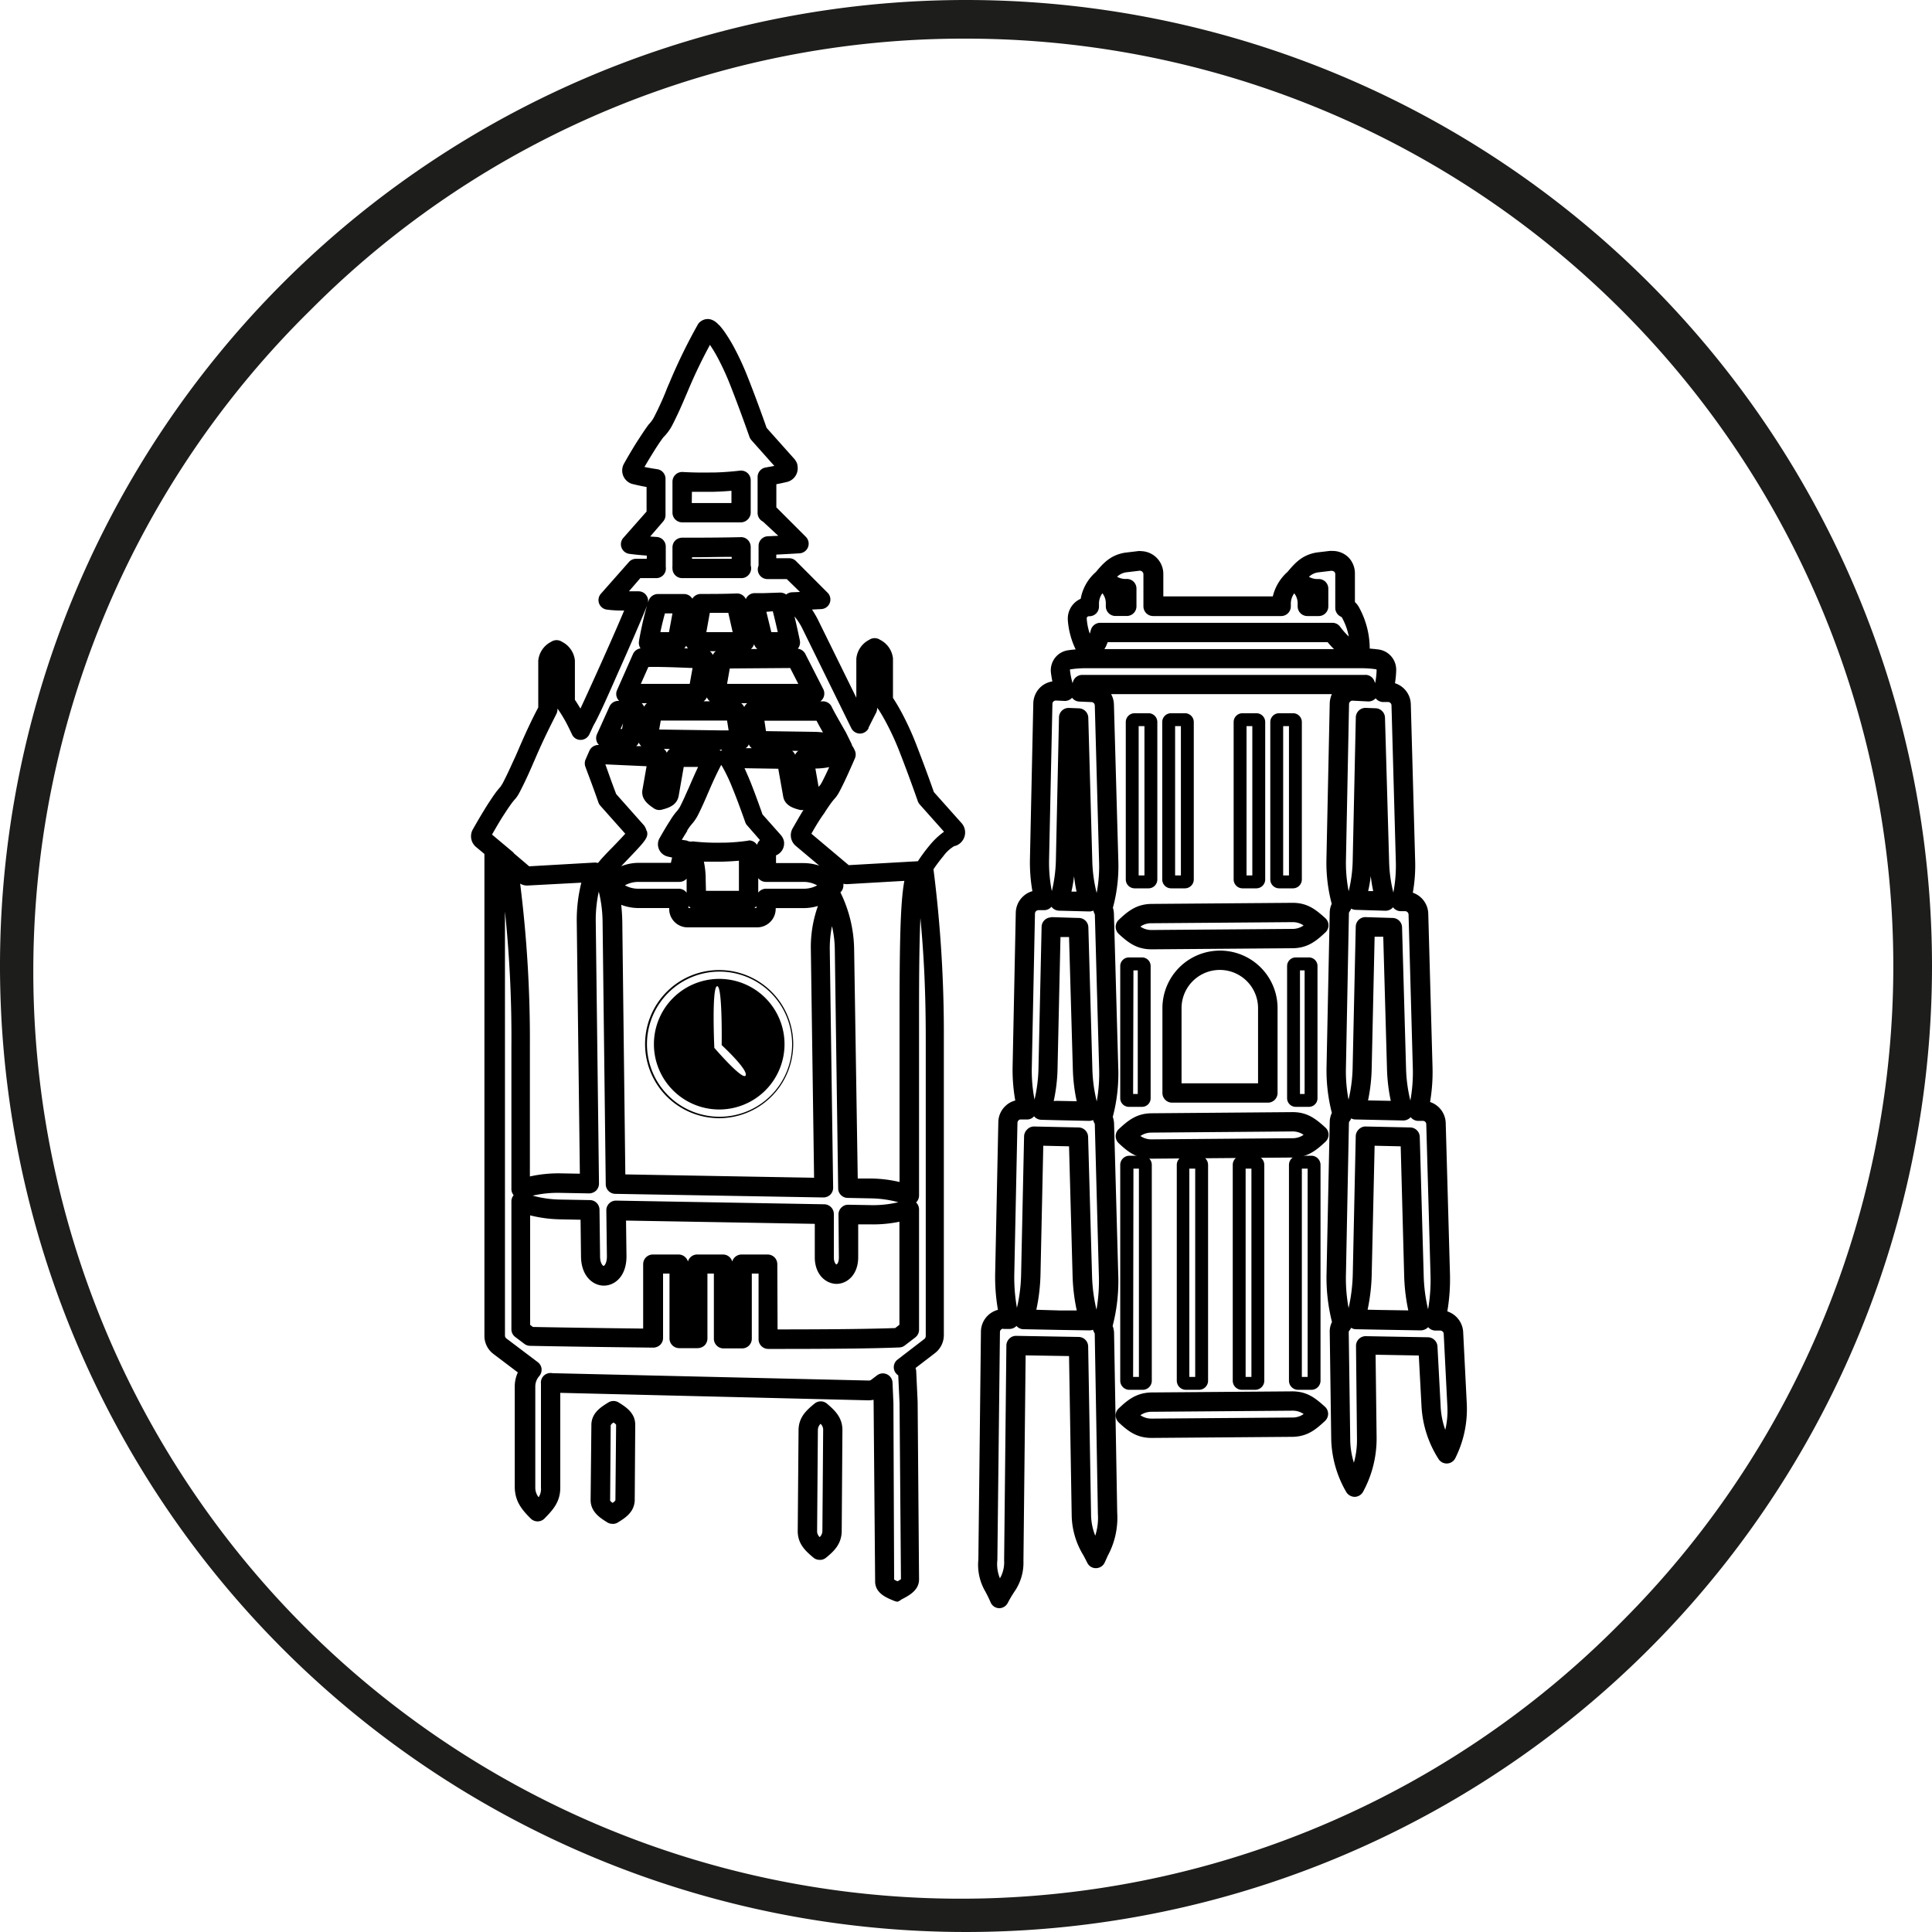<svg id="Calque_1" data-name="Calque 1" xmlns="http://www.w3.org/2000/svg" viewBox="0 0 300 300"><defs><style>.cls-1{fill:#1d1d1b;}</style></defs><title>picto_haut_de_france</title><path class="cls-1" d="M150,6A144,144,0,0,1,251.82,251.82,144,144,0,1,1,48.18,48.18,143,143,0,0,1,150,6m0-6A150,150,0,1,0,300,150,150,150,0,0,0,150,0Z"/><path d="M155.16,249.72h0a1.48,1.48,0,0,1-1.33-.89c-.31-.71-.57-1.22-.81-1.67a8.2,8.2,0,0,1-1.1-5l.4-35.42a3.53,3.53,0,0,1,2.64-3.35,29.57,29.57,0,0,1-.43-5.71l.49-23.46a3.5,3.5,0,0,1,1.1-2.48,3.37,3.37,0,0,1,1.53-.85,27.16,27.16,0,0,1-.41-5.37l.49-23.81a3.53,3.53,0,0,1,1.12-2.5,3.45,3.45,0,0,1,1.46-.83,25.79,25.79,0,0,1-.38-5l.52-24.16a3.57,3.57,0,0,1,1.14-2.54,3.48,3.48,0,0,1,1.82-.87c-.09-.44-.16-.88-.22-1.34a3.18,3.18,0,0,1,.65-2.34,3.13,3.13,0,0,1,2.12-1.17l.43-.06.64-.06a12.57,12.57,0,0,1-1.22-4.55v-.12a3.35,3.35,0,0,1,2-3.19,7.16,7.16,0,0,1,2.36-4.16c1.23-1.49,2.36-2.64,4.51-3l2-.24a2.08,2.08,0,0,1,.52,0,3.54,3.54,0,0,1,3.44,3.53v3.5h17a7.41,7.41,0,0,1,2.3-3.82c1.23-1.49,2.36-2.64,4.51-3l2-.24a3.87,3.87,0,0,1,.52,0,3.5,3.5,0,0,1,2.42,1,3.55,3.55,0,0,1,1,2.51v4.43a3.16,3.16,0,0,1,.7.93,13.37,13.37,0,0,1,1.6,6.29l.88.08.48.06a3.17,3.17,0,0,1,2.75,3.24,15.06,15.06,0,0,1-.19,2,3.52,3.52,0,0,1,2.46,3.27l.67,24.16a24,24,0,0,1-.36,5.1,3.54,3.54,0,0,1,2.4,3.25l.66,23.8a27.83,27.83,0,0,1-.38,5.45,3.54,3.54,0,0,1,2.43,3.26l.66,23.45a29.84,29.84,0,0,1-.41,5.8,3.58,3.58,0,0,1,2.46,3.2h0l.56,11.13a17,17,0,0,1-1.74,8.38,1.5,1.5,0,0,1-2.69.14,16.86,16.86,0,0,1-2.6-8.15l-.42-7.85-6.71-.12.16,12.89a17.3,17.3,0,0,1-2.06,8.31,1.53,1.53,0,0,1-1.34.87,1.56,1.56,0,0,1-1.36-.83,17.14,17.14,0,0,1-2.29-8.24l-.23-16.55v-.14a3.21,3.21,0,0,1,.35-1.39,28.12,28.12,0,0,1-.84-7.67l.49-23.45a3.39,3.39,0,0,1,.33-1.35,26.53,26.53,0,0,1-.82-7.35l.49-23.81a3.26,3.26,0,0,1,.31-1.3,24.91,24.91,0,0,1-.82-7l.51-24.17a3.94,3.94,0,0,1,.33-1.4H172.53a3.44,3.44,0,0,1,.44,1.62l.68,24.16a24.81,24.81,0,0,1-.84,7.4,3.21,3.21,0,0,1,.16,1l.67,23.76a26.18,26.18,0,0,1-.85,7.71,3.49,3.49,0,0,1,.2,1l.65,23.46a27.63,27.63,0,0,1-.87,8,3.39,3.39,0,0,1,.22,1l.49,28A12.39,12.39,0,0,1,172,241.6c-.13.31-.29.65-.45,1a1.49,1.49,0,0,1-1.33.9,1.45,1.45,0,0,1-1.38-.82c-.21-.42-.41-.79-.59-1.14a12.26,12.26,0,0,1-1.84-6.32L166,210.57l-6.74-.11-.34,31.91a7.9,7.9,0,0,1-1.44,4.84,18.7,18.7,0,0,0-1,1.7A1.5,1.5,0,0,1,155.16,249.72Zm.63-43.4a.53.53,0,0,0-.52.53l-.4,35.4a5.69,5.69,0,0,0,.4,2.83,5,5,0,0,0,.65-2.79l.35-33.37a1.52,1.52,0,0,1,.46-1.06,1.46,1.46,0,0,1,1.07-.43l9.7.17a1.5,1.5,0,0,1,1.47,1.48l.45,26.06a9,9,0,0,0,.65,3.32,9.09,9.09,0,0,0,.41-3.38l-.49-28-.09-.18a1.9,1.9,0,0,1-.18-.42,1.43,1.43,0,0,1-.57.1l-4.56-.07h0l-5.65-.11a1.44,1.44,0,0,1-1.1-.51,1.53,1.53,0,0,1-1.13.47l-.91,0Zm54-.13a1.85,1.85,0,0,1-.24.4.41.41,0,0,0-.12.26l.23,16.55a12.6,12.6,0,0,0,.57,3.73,13,13,0,0,0,.48-3.75L210.56,209a1.5,1.5,0,0,1,1.52-1.52l9.66.17a1.51,1.51,0,0,1,1.47,1.42l.49,9.24a12.47,12.47,0,0,0,.72,3.71,12.73,12.73,0,0,0,.32-3.77l-.56-11.12a.54.54,0,0,0-.53-.52h-.75a1.48,1.48,0,0,1-1.13-.53,1.66,1.66,0,0,1-1.15.5l-6.48-.11h0l-3.69-.07A1.5,1.5,0,0,1,209.82,206.19Zm-45.18-2.7,2.59,0a28.92,28.92,0,0,1-.65-5.39L166,178l-4-.09-.43,19.91a29.32,29.32,0,0,1-.65,5.56Zm49.55-.08,4.52.07a29.47,29.47,0,0,1-.64-5.34L217.5,178l-4.05-.09L213,197.86a29.42,29.42,0,0,1-.64,5.51ZM160.5,174.92h0l7,.15a1.5,1.5,0,0,1,1.46,1.46l.61,21.51a25.94,25.94,0,0,0,.69,5.33,26.07,26.07,0,0,0,.37-5.37L170,174.56a.61.61,0,0,0-.09-.22,1.26,1.26,0,0,1-.16-.42,1.73,1.73,0,0,1-.63.13l-5.12-.11h0l-2.31-.06a1.48,1.48,0,0,1-1.12-.55,1.38,1.38,0,0,1-1.16.5l-.88,0a.44.44,0,0,0-.37.14.56.56,0,0,0-.17.38l-.49,23.43a26.77,26.77,0,0,0,.41,5.3,24.93,24.93,0,0,0,.65-5.28l.46-21.4a1.56,1.56,0,0,1,.46-1A1.5,1.5,0,0,1,160.5,174.92Zm51.49,0h0l7,.15a1.51,1.51,0,0,1,1.47,1.46l.61,21.51a25.45,25.45,0,0,0,.68,5.27,26.39,26.39,0,0,0,.38-5.31l-.66-23.44a.52.52,0,0,0-.52-.51h-.74a1.5,1.5,0,0,1-1.16-.58,1.55,1.55,0,0,1-1.17.52l-7.4-.16a1.39,1.39,0,0,1-.67-.17,1.47,1.47,0,0,1-.21.39.53.53,0,0,0-.14.3L209,197.76a25.11,25.11,0,0,0,.41,5.35,26.72,26.72,0,0,0,.65-5.33l.46-21.4a1.51,1.51,0,0,1,.46-1A1.48,1.48,0,0,1,212,174.92Zm-48.78-32.51h0l4.25.13A1.49,1.49,0,0,1,169,144l.62,21.9a23.46,23.46,0,0,0,.68,5.12,24.26,24.26,0,0,0,.37-5.16l-.66-23.8a.73.73,0,0,0-.1-.27,1.87,1.87,0,0,1-.13-.4,1.46,1.46,0,0,1-.68.14l-4.66-.12a1.52,1.52,0,0,1-1.17-.61,1.49,1.49,0,0,1-1.18.53l-.82,0a.62.62,0,0,0-.39.15.55.55,0,0,0-.17.36l-.49,23.81a23.75,23.75,0,0,0,.42,5.09,23.15,23.15,0,0,0,.62-5.07l.48-21.75a1.5,1.5,0,0,1,1.5-1.47Zm.84,28.53,3.14.06a26.86,26.86,0,0,1-.6-5L166,145.5l-1.33,0-.45,20.24a26.22,26.22,0,0,1-.6,5.23Zm48.38-.07,3.53.07a27.28,27.28,0,0,1-.59-5l-.58-20.48-1.34,0L213,165.7h0A27.31,27.31,0,0,1,212.43,170.87ZM212,142.41h0l4.25.13a1.49,1.49,0,0,1,1.46,1.45l.62,21.9a23.51,23.51,0,0,0,.67,5,24.22,24.22,0,0,0,.38-5.08l-.66-23.8a.54.54,0,0,0-.52-.52h-.7a1.52,1.52,0,0,1-1.17-.58.1.1,0,0,0,0-.05,1.52,1.52,0,0,1-1.22.56l-4.62-.14a1.62,1.62,0,0,1-.69-.19,1.42,1.42,0,0,1-.2.41.53.53,0,0,0-.14.27L209,165.61a23.78,23.78,0,0,0,.4,5.15,23.82,23.82,0,0,0,.64-5.13l.48-21.75a1.53,1.53,0,0,1,.47-1.06A1.5,1.5,0,0,1,212,142.41Zm-42.39-8.69a22.66,22.66,0,0,0,.68,4.94,22.41,22.41,0,0,0,.37-5L170,109.54a.54.54,0,0,0-.51-.52l-1.89-.08a1.48,1.48,0,0,1-1.13-.59,1.5,1.5,0,0,1-1.18.49l-1.31-.06a.56.56,0,0,0-.39.14.48.48,0,0,0-.17.37l-.52,24.17a22.56,22.56,0,0,0,.43,4.91,22.61,22.61,0,0,0,.63-4.9l.48-22.08a1.49,1.49,0,0,1,1.57-1.46l1.54.06a1.5,1.5,0,0,1,1.44,1.46ZM212,109.92h.07l1.55.06a1.5,1.5,0,0,1,1.44,1.46l.64,22.28a21.46,21.46,0,0,0,.66,4.87,22.24,22.24,0,0,0,.38-4.91l-.67-24.15a.53.53,0,0,0-.51-.52l-.83,0a1.5,1.5,0,0,1-1.12-.58,1.5,1.5,0,0,1-1.18.49l-2.4-.12a.46.46,0,0,0-.37.14.5.5,0,0,0-.18.38L209,133.46a22.79,22.79,0,0,0,.42,4.93,21.77,21.77,0,0,0,.63-4.92l.48-22.08a1.5,1.5,0,0,1,1.5-1.47Zm-45.61,28.53.78,0a22.48,22.48,0,0,1-.39-2.39A23,23,0,0,1,166.37,138.45Zm46.08-.08.76,0c-.16-.76-.29-1.54-.38-2.34A22.43,22.43,0,0,1,212.45,138.37ZM212,104.79a1.48,1.48,0,0,1,1.42,1l.11.29a11.8,11.8,0,0,0,.23-2,.14.14,0,0,0-.11-.16l-.47-.06a16.43,16.43,0,0,0-1.86-.1H168.59a16.11,16.11,0,0,0-1.88.11l-.45.06a.13.13,0,0,0-.11.05.12.12,0,0,0,0,.11,11.57,11.57,0,0,0,.4,2l.06-.22a1.51,1.51,0,0,1,1.53-1.07h.23l.25,0h42.75l.27,0,.34,0Zm-40.51-4h35.65l-.18-.18c-.3-.3-.56-.6-.81-.9H172c-.08.22-.17.43-.26.65Zm-.66-4.08h36.06a1.48,1.48,0,0,1,1.22.63,10.39,10.39,0,0,0,1,1.17q.15.17.33.33a9.89,9.89,0,0,0-1.06-2.94.41.41,0,0,0-.21-.16,1.51,1.51,0,0,1-.83-1.35l0-5.23a.56.56,0,0,0-.15-.38.76.76,0,0,0-.44-.15l-2,.24a2.55,2.55,0,0,0-1.5.7,2.71,2.71,0,0,0,1.45.34,1.52,1.52,0,0,1,1.1.41,1.51,1.51,0,0,1,.46,1.08v2.75a1.49,1.49,0,0,1-1.5,1.51H203a1.5,1.5,0,0,1-1.5-1.5v-.45a2.53,2.53,0,0,0-.53-1.58,2.7,2.7,0,0,0-.53,1.61v.42a1.5,1.5,0,0,1-1.5,1.5H179.05a1.52,1.52,0,0,1-1.06-.44,1.54,1.54,0,0,1-.44-1.07l0-5a.57.57,0,0,0-.59-.53l-2,.24a2.55,2.55,0,0,0-1.5.7,2.71,2.71,0,0,0,1.45.34,1.48,1.48,0,0,1,1.1.41,1.5,1.5,0,0,1,.46,1.08v2.76a1.5,1.5,0,0,1-1.5,1.5h-1.76a1.5,1.5,0,0,1-1.5-1.5v-.45a2.53,2.53,0,0,0-.53-1.58,2.7,2.7,0,0,0-.53,1.61v.46a1.5,1.5,0,0,1-1.4,1.5h-.17a.33.33,0,0,0-.33.34v.07a9.29,9.29,0,0,0,.47,2.3c.06-.2.12-.39.17-.58A1.51,1.51,0,0,1,170.85,96.71Zm-31.38,152a1.55,1.55,0,0,1-.56-.11c-1.22-.49-2.88-1.16-3-2.88v-.13l-.24-28.23a4.11,4.11,0,0,1-.86.08L87,216.28V231c0,2.17-1.08,3.4-2.45,4.79a1.49,1.49,0,0,1-1.07.45h0a1.52,1.52,0,0,1-1.07-.44C81,234.39,80,233.16,79.93,231V215.29a5.23,5.23,0,0,1,.48-2.18l-3.78-2.86a3.51,3.51,0,0,1-1.41-2.82l0-74.83-1.3-1.08a2.17,2.17,0,0,1-.5-2.73c.72-1.27,1.5-2.6,2.32-3.9.38-.58.81-1.24,1.28-1.88.24-.32.54-.67.77-.93,0-.07.15-.24.23-.39.86-1.63,1.52-3.18,2-4.19l.33-.75c1.28-3,2.23-5,3.23-6.9v-7.26a3.67,3.67,0,0,1,2-2.93,1.51,1.51,0,0,1,1.69,0,3.65,3.65,0,0,1,2,2.91v6.1l.1.14c.26.4.52.81.76,1.22,1.4-3,5-10.94,6.79-15.23a17.91,17.91,0,0,1-2.68-.14,1.49,1.49,0,0,1-.92-2.48l4.33-4.9a1.46,1.46,0,0,1,1.12-.51h1.66v-.5c-1-.07-1.91-.16-2.71-.27a1.5,1.5,0,0,1-.93-2.48l3.61-4.09V75.62c-.75-.13-1.43-.28-2.08-.44A1.86,1.86,0,0,1,97.8,75a2.18,2.18,0,0,1-.91-3c.91-1.61,1.67-2.88,2.41-4,.41-.63.85-1.3,1.36-2l.06-.08a4.82,4.82,0,0,0,.89-1.25c.91-1.78,1.6-3.39,2-4.46l.35-.8a85.63,85.63,0,0,1,4.39-9,1.49,1.49,0,0,1,.42-.48c.43-.32,1.56-.89,2.84.51l.08.07a.75.75,0,0,1,.15.16,11.15,11.15,0,0,1,.84,1.11c.41.61.82,1.27,1.25,2.06a43.92,43.92,0,0,1,2.25,4.9c.6,1.51,1.71,4.42,2.86,7.7l4.31,4.83a2.31,2.31,0,0,1,.47.88l0,.11a2.18,2.18,0,0,1-1.67,2.59c-.55.13-1.08.24-1.6.34v3.59l4.58,4.58a1.5,1.5,0,0,1-1,2.56s-1.4.09-3.59.2v.56h2a1.5,1.5,0,0,1,1.06.44l4.9,4.91a1.49,1.49,0,0,1-1,2.55l-1.41.07a15.2,15.2,0,0,1,.88,1.5l6,12.19v-6.05a3.68,3.68,0,0,1,2-2.94,1.51,1.51,0,0,1,1.69,0,3.67,3.67,0,0,1,2,2.88v6.14c.48.73.89,1.43,1.35,2.28a45.5,45.5,0,0,1,2.35,5.17c.64,1.66,1.62,4.23,2.65,7.17l4.3,4.82a2.19,2.19,0,0,1-1,3.55l-.1,0a5.75,5.75,0,0,0-1.76,1.62,24.22,24.22,0,0,0-1.5,2,201.33,201.33,0,0,1,1.61,26.25l0,46.08a3.54,3.54,0,0,1-1.39,2.81l-3,2.3a2.19,2.19,0,0,1,.1.51l.22,4.7.22,27.6c0,1.72-1.53,2.51-2.76,3.15A1.56,1.56,0,0,1,139.47,248.67Zm-.61-3.44a3.56,3.56,0,0,0,.53.27,3.82,3.82,0,0,0,.53-.33l-.22-27.34-.2-4.31h0a1.49,1.49,0,0,1-.1-2.45l4.16-3.2a.59.59,0,0,0,.21-.45l0-46.06c0-7.58-.3-13.18-.83-18.85-.21,4.72-.21,11.07-.21,15.59l0,27.5a1.51,1.51,0,0,1-.46,1.08,1.51,1.51,0,0,1,.46,1.08v18.68a1.51,1.51,0,0,1-.58,1.19l-1.63,1.25a1.45,1.45,0,0,1-.85.31c-4.06.17-10.73.24-20.37.23a1.5,1.5,0,0,1-1.49-1.5V197.76h-1.05v10.12a1.5,1.5,0,0,1-1.5,1.5h-2.89a1.5,1.5,0,0,1-1.5-1.5V197.76h-1v10.08a1.54,1.54,0,0,1-.44,1.07,1.63,1.63,0,0,1-1.08.43l-2.87,0a1.51,1.51,0,0,1-1.5-1.5V197.76h-1v10a1.49,1.49,0,0,1-.45,1.07,1.59,1.59,0,0,1-1.07.43c-8.15-.09-15.23-.2-19.14-.28a1.5,1.5,0,0,1-.87-.3l-1.43-1.08a1.49,1.49,0,0,1-.59-1.19V186.59a1.48,1.48,0,0,1,.35-1,1.48,1.48,0,0,1-.35-1l0-22a188.33,188.33,0,0,0-1-21.06v65.87a.57.57,0,0,0,.23.44l4.86,3.67a1.49,1.49,0,0,1,.59,1,1.53,1.53,0,0,1-.32,1.13,2.45,2.45,0,0,0-.65,1.66V231a2.34,2.34,0,0,0,.52,1.49A2.36,2.36,0,0,0,84,231V215.29a.37.37,0,0,1,0-.12c0-.1,0-.2,0-.3a1.5,1.5,0,0,1,.48-1.29,1.53,1.53,0,0,1,1.33-.35l.1,0,49,1.14a.55.55,0,0,0,.36-.11l.91-.69a1.48,1.48,0,0,1,1.54-.17,1.49,1.49,0,0,1,.87,1.29l.14,3.21Zm-53.15-32h0Zm35.05-6.84c8.44,0,14.43-.07,18.26-.21l.66-.51v-16a20.21,20.21,0,0,1-4.52.41l-1.88,0,0,5.1c0,2.68-1.66,4.11-3.33,4.14h0c-1.66,0-3.35-1.38-3.41-4l0-5.32-29.31-.51.07,5.57c0,3-1.74,4.51-3.48,4.53s-3.52-1.49-3.58-4.43l-.07-5.8-3.06-.06a20.56,20.56,0,0,1-4.77-.62v17l.43.33c3.73.07,9.94.17,17.12.25v-10a1.5,1.5,0,0,1,1.5-1.5h4a1.51,1.51,0,0,1,1.45,1.09,1.49,1.49,0,0,1,1.44-1.09h4a1.48,1.48,0,0,1,1.44,1.09,1.51,1.51,0,0,1,1.45-1.09h4.05a1.5,1.5,0,0,1,1.5,1.5Zm-38-20.76a17.42,17.42,0,0,0,4.38.6l4.5.08a1.5,1.5,0,0,1,1.47,1.48l.09,7.25c0,1.1.44,1.49.55,1.49h0c.1,0,.52-.4.51-1.52l-.09-7.1a1.5,1.5,0,0,1,1.53-1.52L128,187a1.52,1.52,0,0,1,1.48,1.49l0,6.76c0,.8.33,1.09.41,1.09h0c.08,0,.38-.3.37-1.12l-.06-6.64a1.49,1.49,0,0,1,.45-1.07,1.45,1.45,0,0,1,1.08-.44l3.4.06a17.08,17.08,0,0,0,4.36-.45,17.43,17.43,0,0,0-4.34-.6l-3.53-.07a1.49,1.49,0,0,1-1.47-1.48l-.52-37a16.72,16.72,0,0,0-.44-3.72,17.16,17.16,0,0,0-.34,3.74l.52,36.87a1.53,1.53,0,0,1-.44,1.09,1.58,1.58,0,0,1-1.09.43l-32.31-.56a1.5,1.5,0,0,1-1.47-1.48l-.49-40.7a20.57,20.57,0,0,0-.59-4.75,20.59,20.59,0,0,0-.47,4.78l.5,40.56a1.54,1.54,0,0,1-.45,1.09,1.63,1.63,0,0,1-1.08.43l-4.4-.08A17.39,17.39,0,0,0,82.76,185.65ZM133.19,183l2.09,0a20.3,20.3,0,0,1,4.4.54V161.35h0v-3.26c0-11.74.13-18.07.75-21.31l-8.87.51a2.4,2.4,0,0,1-.6-.06,1.24,1.24,0,0,1,0,.27,1.5,1.5,0,0,1-.46,1.07h0a20.68,20.68,0,0,1,2.13,8.86Zm-36.09-.64,29.31.52-.5-35.34a18.92,18.92,0,0,1,1.1-6.86,7.84,7.84,0,0,1-2.21.33h-4.35v.13A2.88,2.88,0,0,1,117.6,144H106.77a2.86,2.86,0,0,1-2.86-2.86V141H99.16a7.51,7.51,0,0,1-2.7-.5c.09.8.15,1.66.17,2.61ZM80.77,137.21a194.71,194.71,0,0,1,1.51,25.41v20.06a20.49,20.49,0,0,1,4.89-.48l2.87.05-.48-39a23.79,23.79,0,0,1,.71-6.19L82,137.5A2.09,2.09,0,0,1,80.77,137.21ZM117.14,141h.31v-.31a1.07,1.07,0,0,1-.14.16Zm-10.23,0h.34a1.41,1.41,0,0,1-.34-.35Zm-1.5-3a1.51,1.51,0,0,1,1.21.62v-2.18a1.51,1.51,0,0,1-1.13.5H99.16a4.41,4.41,0,0,0-2.12.53,4.25,4.25,0,0,0,2.14.53Zm12.33-1.67v2.27a1.52,1.52,0,0,1,1.2-.6h5.83a4.3,4.3,0,0,0,2.12-.52,4.36,4.36,0,0,0-2.14-.54H119A1.49,1.49,0,0,1,117.74,136.35Zm-8.12,2h5.12v-4.68c-1.48.13-2.45.14-2.5.15H112c-.42,0-1.4,0-2.7,0a13.64,13.64,0,0,1,.28,2.85Zm-27.8-3.81h0Zm-2-2h0l2.35,2,10.11-.58a1.49,1.49,0,0,1,.52.06l.11-.06c.36-.46,1-1.17,2.24-2.42.6-.62,1.4-1.46,1.94-2.06l-3.87-4.35a1.63,1.63,0,0,1-.3-.51c-.69-2-1.34-3.71-1.86-5.1l-.15-.41a1.55,1.55,0,0,1,0-1.12l.61-1.39a1.52,1.52,0,0,1,1.43-.9H93a1.91,1.91,0,0,1-.24-.32A1.53,1.53,0,0,1,92.7,114l.42-.92h0l1.52-3.37a1.51,1.51,0,0,1,1.32-.88h.18a1.71,1.71,0,0,1-.21-.26,1.47,1.47,0,0,1-.11-1.42l2.47-5.59a1.51,1.51,0,0,1,1.17-.88,1.53,1.53,0,0,1-.24-1.09c0-.15.59-3.36,1.26-5.57-.79,2-2.88,6.81-4.61,10.66-2,4.58-3.06,6.85-3.73,8h0L91.53,114a1.52,1.52,0,0,1-1.36.89A1.46,1.46,0,0,1,88.8,114c-.27-.58-.55-1.15-.82-1.67s-.72-1.29-1.16-1.94l-.16-.23-.1-.12v.14a1.5,1.5,0,0,1-.17.69c-1,2-2,3.94-3.31,7l-.32.73c-.46,1.07-1.16,2.67-2.08,4.43a5.05,5.05,0,0,1-.65,1,7.23,7.23,0,0,0-.57.69c-.43.58-.83,1.19-1.17,1.72-.66,1-1.29,2.11-1.89,3.15l3.29,2.76Zm20.62-3.5c.3,1-.19,1.52-3.11,4.57l-.88.92a7.49,7.49,0,0,1,2.73-.53h5c.06-.28.12-.56.19-.82l-.67-.15a2,2,0,0,1-.62-.26,1.92,1.92,0,0,1-.86-1.2,1.9,1.9,0,0,1,.22-1.44c.57-1,1.09-1.89,1.6-2.67a10.2,10.2,0,0,1,1-1.41,4.22,4.22,0,0,0,.56-.78c.59-1.16,1-2.16,1.34-2.89l.32-.74c.41-.94.77-1.75,1.14-2.53l-2.23,0-.8,4.57c-.32,1.47-1.71,1.83-2.62,2.07a1.49,1.49,0,0,1-1.23-.22c-.78-.53-1.95-1.34-1.78-2.76l.66-3.77L94,118.69c.47,1.29,1,2.85,1.68,4.61l4.29,4.83A2.19,2.19,0,0,1,100.39,129Zm20.06,5h4.32a7.82,7.82,0,0,1,2.4.4l-3.64-3.06a2.16,2.16,0,0,1-.49-2.75c.58-1,1.14-2,1.67-2.84a1.83,1.83,0,0,1-.52,0c-.92-.24-2.3-.6-2.61-2l-.78-4.4-5.24-.08c.28.61.57,1.27.87,2s1.09,2.79,1.92,5.17l2.87,3.23a2.2,2.2,0,0,1,.44.84,2,2,0,0,1-1.21,2.29Zm5.54-4.52,5.75,4.84,10.74-.61a26,26,0,0,1,1.86-2.51,11.49,11.49,0,0,1,2.2-2.07l-3.77-4.23a1.59,1.59,0,0,1-.3-.5c-1.05-3-2.05-5.66-2.71-7.35a42.3,42.3,0,0,0-2.19-4.84c-.41-.77-.78-1.4-1.16-2l-.26-.33V110a1.57,1.57,0,0,1-.17.7c-.4.76-.77,1.51-1.16,2.28l0,.1a1.51,1.51,0,0,1-1.34.83h0a1.52,1.52,0,0,1-1.34-.84l-7.61-15.49a9.21,9.21,0,0,0-1.21-1.86c.44,1.84.81,3.62.83,3.74a1.5,1.5,0,0,1-.32,1.27h0a1.52,1.52,0,0,1,1.17.81l2.79,5.47a1.54,1.54,0,0,1-.06,1.47,1.56,1.56,0,0,1-.39.42h.4a1.5,1.5,0,0,1,1.38.9c.14.34,1.22,2.26,2.14,3.85l.05.09.85,1.73a2.06,2.06,0,0,1,.12.35,1.9,1.9,0,0,1,.22.33l.18.37a1.51,1.51,0,0,1,0,1.28l-.36.83c-.45,1-1.12,2.57-2,4.25a6.19,6.19,0,0,1-.6.94c-.22.25-.45.52-.65.78-.39.53-.77,1.1-1.13,1.67C127.29,127.23,126.65,128.29,126,129.44Zm-9.76,1a1.48,1.48,0,0,1,1,.37,1.69,1.69,0,0,1,.28.32,1.42,1.42,0,0,1,.45-.74l-2-2.29a1.32,1.32,0,0,1-.29-.5c-.86-2.45-1.65-4.5-2-5.33a25.72,25.72,0,0,0-1.4-3c-.1-.2-.22-.38-.33-.56-.68,1.3-1.24,2.49-1.93,4.11-.1.22-.2.45-.31.72-.34.77-.79,1.82-1.39,3a6.73,6.73,0,0,1-.92,1.35,8.07,8.07,0,0,0-.73,1,.41.41,0,0,1,0,.09c-.27.43-.55.88-.84,1.36.25.05.51.08.78.12a1.38,1.38,0,0,0,.93.13,33.26,33.26,0,0,0,4.5.2,2.08,2.08,0,0,1,.25,0c.11,0,1.71,0,3.84-.31Zm9.42-.45h0ZM104,130Zm0,0h0Zm0,0Zm-28.14-.81h0Zm49.59-.22,0,0Zm1.16-9.65.5,2.86.29-.33.23-.39c.43-.83.8-1.62,1.13-2.34A11.65,11.65,0,0,1,126.61,119.34ZM123,116.59a1.42,1.42,0,0,1,.47.61,1.38,1.38,0,0,1,.22-.35,1.27,1.27,0,0,1,.27-.25Zm-19.92-.3a1.18,1.18,0,0,1,.25.25,1.13,1.13,0,0,1,.21.35,1.55,1.55,0,0,1,.48-.59Zm8.64.12a1.34,1.34,0,0,1,.21.2l.22-.19Zm4.08-.23h.94a1.42,1.42,0,0,1-.46-.59,1.86,1.86,0,0,1-.22.35A1.43,1.43,0,0,1,115.78,116.18Zm-17-.32.79,0a1.07,1.07,0,0,1-.18-.19,1.34,1.34,0,0,1-.22-.36A1.46,1.46,0,0,1,98.79,115.86Zm20.14-2.33,7.52.11a13.26,13.26,0,0,1,1.33.09c-.35-.61-.72-1.28-1-1.82h-8.09Zm-16.58-.25,9.87.14h0l.91,0-.24-1.53H102.6Zm-6-.09h.23l.16-.87Zm18.72-4a1.49,1.49,0,0,1,.48.6,1.38,1.38,0,0,1,.23-.36,1.42,1.42,0,0,1,.25-.24Zm-15.45,0a1.21,1.21,0,0,1,.21.24,1.57,1.57,0,0,1,.18.31,1.52,1.52,0,0,1,.45-.55h-.84Zm9.62-.29h1a1.48,1.48,0,0,1-.26-.24,1.76,1.76,0,0,1-.23-.37A1.44,1.44,0,0,1,109.23,108.91Zm-8.57-5.34-1.17,2.63h7.59l.44-2.46C105.37,103.64,102.34,103.52,100.66,103.57Zm12.22,2.63h11.06l-1.26-2.46-9.38.07Zm-2.68-5.07a1.33,1.33,0,0,1,.27.26,1.55,1.55,0,0,1,.2.32,1.45,1.45,0,0,1,.46-.58Zm6.88-1.16a1.46,1.46,0,0,1-.28.59,1.61,1.61,0,0,1-.22.23h1A1.59,1.59,0,0,1,117.08,100Zm-10.83.71.57,0-.11-.11a1.81,1.81,0,0,1-.19-.29A1.46,1.46,0,0,1,106.25,100.68Zm13.5-2.51,1,0c-.22-1-.5-2.2-.77-3.24L119,95Zm-10.09,0h4.09l-.68-3-2.87,0Zm-7.11,0h1.31l.54-2.91h-.1l-1.07,0C103,96.16,102.73,97.23,102.55,98.13Zm-4.91-6.34,1.53,0a1.46,1.46,0,0,1,1.2.67,1.43,1.43,0,0,1,.22,1.1l.12-.35a1.53,1.53,0,0,1,1.45-1c.73,0,1.38,0,2.06,0s1.26,0,2,0a1.52,1.52,0,0,1,1.14.55.83.83,0,0,1,.13.18.57.57,0,0,1,.08-.13,1.53,1.53,0,0,1,1.2-.61c1.88,0,3.79,0,5.62-.08a1.53,1.53,0,0,1,1.2.55,1.38,1.38,0,0,1,.2.33,1.75,1.75,0,0,1,.2-.35,1.51,1.51,0,0,1,1.14-.58l1.51,0,2.42-.08a1.61,1.61,0,0,1,1,.3,1.49,1.49,0,0,1,.91-.35l1.23-.05-2.05-2h-3a1.5,1.5,0,0,1-1.44-1.92.93.93,0,0,0,.06-.25V84.78a1.5,1.5,0,0,1,1.43-1.51l1.63-.07L118.48,81a1.52,1.52,0,0,1-.84-1.34l0-5.58a1.5,1.5,0,0,1,1.26-1.49l1.34-.24-3.56-4a1.71,1.71,0,0,1-.3-.5c-1.26-3.59-2.43-6.64-2.92-7.88a40.5,40.5,0,0,0-2.09-4.56c-.38-.7-.74-1.28-1.11-1.83l0-.06a77.16,77.16,0,0,0-3.44,7.17c-.1.24-.21.5-.34.79-.47,1.11-1.18,2.78-2.13,4.62A7.64,7.64,0,0,1,103,67.91c-.41.54-.81,1.15-1.18,1.72-.55.87-1.12,1.8-1.75,2.88.62.13,1.27.24,2,.35a1.5,1.5,0,0,1,1.27,1.48l0,5.65a1.51,1.51,0,0,1-.38,1l-2,2.32,1,.07a1.49,1.49,0,0,1,1.42,1.49v3l0,.16A1.5,1.5,0,0,1,102,89.77H99.43ZM103.41,88h0ZM98.94,72.26h0ZM121.59,72h0Zm5.71,170.21a1.46,1.46,0,0,1-1-.35c-1.31-1.09-2.4-2.16-2.43-4.06L124,222v-.05c.07-1.88,1.17-2.93,2.48-4a1.5,1.5,0,0,1,1.92,0c1.3,1.1,2.38,2.17,2.41,4.05l-.11,15.85c-.07,1.92-1.16,3-2.47,4.06A1.48,1.48,0,0,1,127.3,242.22ZM127,222l-.12,15.79a1.23,1.23,0,0,0,.4.89,1.31,1.31,0,0,0,.42-.93l.12-15.78a1.25,1.25,0,0,0-.4-.88A1.36,1.36,0,0,0,127,222Zm-31.9,14.62a1.5,1.5,0,0,1-.79-.22c-1.08-.67-2.56-1.59-2.6-3.42l.12-11.78v-.06c.09-1.8,1.51-2.67,2.64-3.37a1.52,1.52,0,0,1,1.59,0c1.13.71,2.54,1.6,2.58,3.41L98.56,233c-.09,1.85-1.51,2.72-2.64,3.42A1.5,1.5,0,0,1,95.13,236.63Zm-.27-15.34L94.74,233c0,.07.17.21.39.37.24-.17.43-.34.43-.44l.11-11.68c0-.06-.17-.21-.39-.36C95.06,221,94.88,221.18,94.86,221.29Zm84,2c-2.29,0-3.61-1-5.09-2.38a1.57,1.57,0,0,1-.5-1.11,1.48,1.48,0,0,1,.48-1.1c1.44-1.36,2.73-2.39,5-2.47h0l21.94-.17c2.3,0,3.6,1.05,5.07,2.38a1.49,1.49,0,0,1,.5,1.1,1.51,1.51,0,0,1-.48,1.11c-1.45,1.36-2.74,2.41-5,2.47Zm-1.73-3.51a3,3,0,0,0,1.73.51l21.91-.17a2.9,2.9,0,0,0,1.69-.54,3,3,0,0,0-1.73-.52l-21.89.17A3,3,0,0,0,177.08,219.76Zm1.73-39.85c-2.31,0-3.62-1-5.09-2.38a1.53,1.53,0,0,1-.5-1.1,1.51,1.51,0,0,1,.48-1.11c1.46-1.36,2.76-2.41,5-2.46l22-.18c2.31,0,3.61,1.06,5.08,2.39a1.49,1.49,0,0,1,.5,1.1,1.51,1.51,0,0,1-.48,1.11c-1.45,1.35-2.73,2.39-5,2.45Zm-1.73-3.51a3,3,0,0,0,1.73.51l21.91-.18a2.84,2.84,0,0,0,1.68-.53,3,3,0,0,0-1.72-.52l-21.91.18A3,3,0,0,0,177.08,176.4Zm1.73-29c-2.29,0-3.6-1-5.09-2.37a1.53,1.53,0,0,1-.5-1.1,1.5,1.5,0,0,1,.48-1.11c1.45-1.37,2.75-2.41,5-2.47l22-.17c2.3,0,3.6,1.05,5.07,2.38a1.49,1.49,0,0,1,.5,1.1,1.51,1.51,0,0,1-.48,1.11c-1.44,1.35-2.73,2.4-5,2.46Zm-1.73-3.51a3,3,0,0,0,1.73.51l21.91-.17a2.92,2.92,0,0,0,1.68-.54,3,3,0,0,0-1.72-.51l-21.91.17A2.9,2.9,0,0,0,177.08,143.88ZM115.24,89.77h-9.32a1.5,1.5,0,0,1-1.5-1.5,2,2,0,0,1,0-.41V85a1.55,1.55,0,0,1,.44-1.08,1.6,1.6,0,0,1,1.08-.43c2.71,0,5.76,0,9.08-.08a1.45,1.45,0,0,1,1.09.42,1.54,1.54,0,0,1,.46,1.07l0,2.75s0,.1,0,.15a1.52,1.52,0,0,1-.22,1.34A1.51,1.51,0,0,1,115.24,89.77Zm-7.78-3h6.16v-.3c-2.19,0-4.25.07-6.16.06Zm7.63-5.66h-9.17a1.51,1.51,0,0,1-1.5-1.5V74.79a1.51,1.51,0,0,1,1.59-1.5c2.1.12,3.68.09,4.36.08.1,0,.21,0,.33,0h0s1.74,0,4.21-.29a1.52,1.52,0,0,1,1.16.37,1.5,1.5,0,0,1,.5,1.11l0,5a1.49,1.49,0,0,1-.43,1.07A1.52,1.52,0,0,1,115.09,81.11Zm-7.67-3h6.16v-1.9c-1.7.14-2.79.15-2.84.16h-.3c-.49,0-1.57,0-3,0Z"/><path d="M111.68,173.63a11.5,11.5,0,1,1,11.49-11.49A11.51,11.51,0,0,1,111.68,173.63Zm0-22.76A11.27,11.27,0,1,0,123,162.14,11.28,11.28,0,0,0,111.68,150.87Z"/><path d="M111.68,152a10.14,10.14,0,1,0,10.14,10.14A10.14,10.14,0,0,0,111.68,152Zm4.1,15c-.43.85-4.86-4.29-4.86-4.29s-.43-9.43.43-9.57.71,9.14.71,9.14S116.21,166.1,115.78,167Z"/><path d="M178.34,137.94h-2.15a1.38,1.38,0,0,1-1.38-1.37V112.12a1.37,1.37,0,0,1,1.38-1.37h2.15a1.37,1.37,0,0,1,1.37,1.37v24.45A1.37,1.37,0,0,1,178.34,137.94Zm-1.53-2h.9V112.75h-.9Z"/><path d="M184,137.94h-2.15a1.38,1.38,0,0,1-1.38-1.37V112.12a1.37,1.37,0,0,1,1.38-1.37H184a1.37,1.37,0,0,1,1.37,1.37v24.45A1.38,1.38,0,0,1,184,137.94Zm-1.53-2h.9V112.75h-.9Z"/><path d="M195.09,137.94h-2.15a1.38,1.38,0,0,1-1.38-1.37V112.12a1.37,1.37,0,0,1,1.38-1.37h2.15a1.37,1.37,0,0,1,1.37,1.37v24.45A1.38,1.38,0,0,1,195.09,137.94Zm-1.53-2h.9V112.75h-.9Z"/><path d="M200.77,137.94h-2.15a1.38,1.38,0,0,1-1.37-1.37V112.12a1.37,1.37,0,0,1,1.37-1.37h2.15a1.37,1.37,0,0,1,1.38,1.37v24.45A1.38,1.38,0,0,1,200.77,137.94Zm-1.52-2h.9V112.75h-.9Z"/><path d="M196.85,171.22H182a1.5,1.5,0,0,1-1.5-1.5V156.55a8.94,8.94,0,0,1,17.88,0v13.17A1.5,1.5,0,0,1,196.85,171.22Zm-13.38-3h11.88V156.55a5.94,5.94,0,0,0-11.88,0Z"/><path d="M177.34,171.87h-2.05a1.34,1.34,0,0,1-1.34-1.34V150a1.34,1.34,0,0,1,1.34-1.33h2.05a1.33,1.33,0,0,1,1.33,1.33v20.52A1.33,1.33,0,0,1,177.34,171.87Zm-1.39-2h.72V150.68H176Z"/><path d="M203.25,171.87H201.2a1.34,1.34,0,0,1-1.34-1.34V150a1.34,1.34,0,0,1,1.34-1.33h2.05a1.33,1.33,0,0,1,1.33,1.33v20.52A1.33,1.33,0,0,1,203.25,171.87Zm-1.39-2h.72V150.68h-.72Z"/><path d="M177.43,215.81h-2.05a1.42,1.42,0,0,1-1.43-1.42V180.88a1.43,1.43,0,0,1,1.43-1.42h2.05a1.42,1.42,0,0,1,1.42,1.42v33.51A1.41,1.41,0,0,1,177.43,215.81Zm-1.48-2h.9V181.46H176Z"/><path d="M186.16,215.81h-2a1.42,1.42,0,0,1-1.43-1.42V180.88a1.43,1.43,0,0,1,1.43-1.42h2a1.43,1.43,0,0,1,1.43,1.42v33.51A1.42,1.42,0,0,1,186.16,215.81Zm-1.48-2h.91V181.46h-.91Z"/><path d="M194.9,215.81h-2.06a1.41,1.41,0,0,1-1.42-1.42V180.88a1.42,1.42,0,0,1,1.42-1.42h2.06a1.43,1.43,0,0,1,1.42,1.42v33.51A1.42,1.42,0,0,1,194.9,215.81Zm-1.48-2h.9V181.46h-.9Z"/><path d="M203.63,215.81h-2.06a1.42,1.42,0,0,1-1.42-1.42V180.88a1.43,1.43,0,0,1,1.42-1.42h2.06a1.43,1.43,0,0,1,1.42,1.42v33.51A1.42,1.42,0,0,1,203.63,215.81Zm-1.48-2h.9V181.46h-.9Z"/></svg>